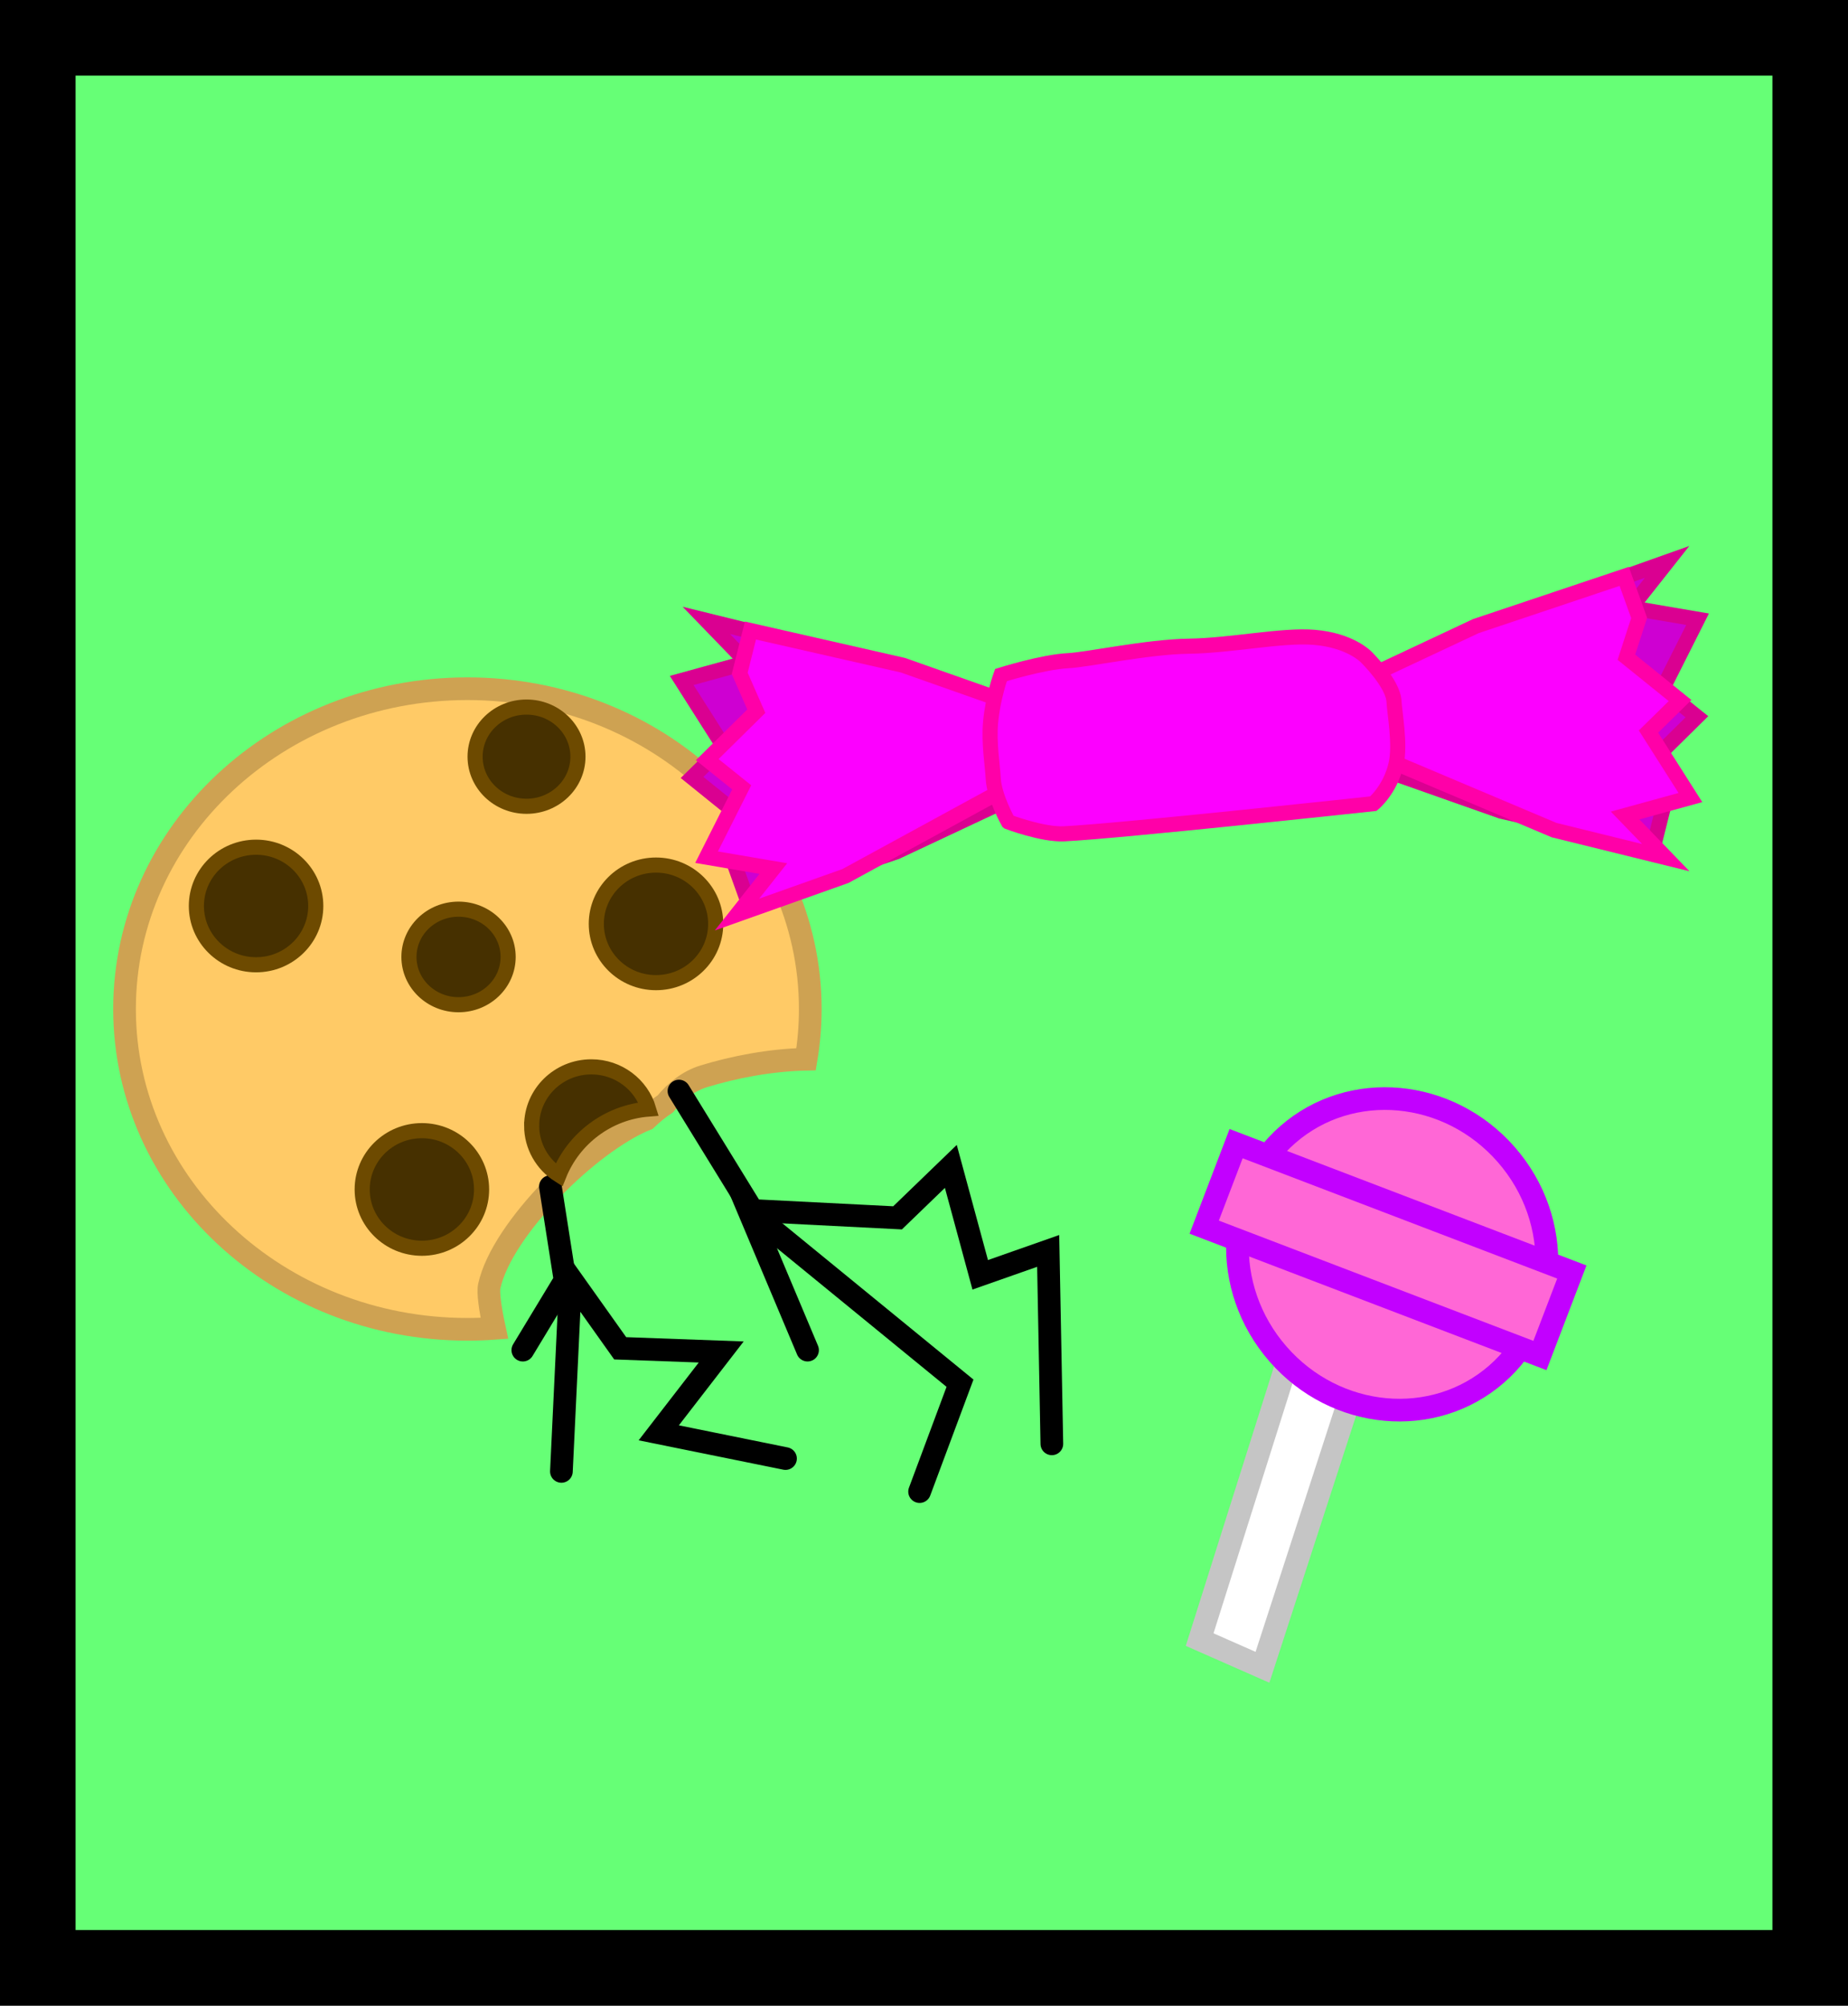 <svg version="1.1" xmlns="http://www.w3.org/2000/svg" xmlns:xlink="http://www.w3.org/1999/xlink" width="122.252" height="132.644" viewBox="0,0,122.252,132.644"><rect x="0" y="0" width="122.252" height="132.644" fill="#808080" stroke="none"/><g transform="translate(-191.405,-91.755)"><g data-paper-data="{&quot;isPaintingLayer&quot;:true}" fill-rule="nonzero" stroke-linejoin="miter" stroke-miterlimit="10" stroke-dasharray="" stroke-dashoffset="0" style="mix-blend-mode: normal"><path d="M193.905,221.9v-127.644h117.252v127.644z" fill="#66ff76" stroke="#000000" stroke-width="5" stroke-linecap="butt"/><path d="M284.449,136.954l10.068,-5.491l7.173,-2.548l-2.403,3.04l4.418,0.753l-2.325,4.618l2.281,1.833l-3.247,3.204l1.098,2.5l-0.71,2.834l-10.091,-2.295l-7.555,-2.665z" data-paper-data="{&quot;index&quot;:null}" fill="#ce00d2" stroke="#da0091" stroke-width="1" stroke-linecap="round"/><path d="M281.786,136.567l7.252,-3.404l9.813,-3.288l0.989,2.749l-0.844,2.597l3.55,2.865l-2.088,2.051l2.773,4.363l-4.321,1.189l2.694,2.786l-7.391,-1.821l-10.564,-4.461z" data-paper-data="{&quot;index&quot;:null}" fill="#fc00ff" stroke="#ff00a8" stroke-width="1" stroke-linecap="round"/><path d="M270.766,200.19l6.62,-20.954l4.568,1.131l-7.032,21.655z" fill="#ffffff" stroke="#c5c5c5" stroke-width="1.5" stroke-linecap="round"/><path d="M290.411,182.631c-4.172,3.64 -10.647,3.045 -14.462,-1.328c-3.815,-4.373 -3.526,-10.869 0.645,-14.509c4.172,-3.64 10.647,-3.045 14.462,1.328c3.815,4.373 3.526,10.869 -0.645,14.509z" fill="#ff67d6" stroke="#c200ff" stroke-width="1.5" stroke-linecap="butt"/><path d="M271.067,172.913l2.111,-5.522l22.209,8.489l-2.111,5.522z" fill="#ff67d6" stroke="#c200ff" stroke-width="1.5" stroke-linecap="butt"/><path d="M245.008,158.488c0,1.13 -0.095,2.239 -0.277,3.32c-2.382,0.051 -4.79,0.523 -6.772,1.131c-0.993,0.305 -1.833,0.961 -2.539,1.819c-0.448,0.302 -0.869,0.642 -1.257,1.015c-3.706,1.492 -9.538,7.202 -10.389,11.031c-0.095,0.429 0.057,1.517 0.337,2.801c-0.589,0.043 -1.184,0.065 -1.785,0.065c-12.527,0 -22.682,-9.484 -22.682,-21.183c0,-11.699 10.155,-21.183 22.682,-21.183c12.527,0 22.682,9.484 22.682,21.183z" fill="#ffca66" stroke="#cea252" stroke-width="1.5" stroke-linecap="butt"/><path d="M227.815,170.232l0.972,6.197l-2.795,4.618" fill="none" stroke="#000000" stroke-width="1.5" stroke-linecap="round"/><path d="M228.544,189.067l0.608,-12.759l3.281,4.618l6.683,0.243l-4.132,5.347l8.385,1.701" fill="none" stroke="#000000" stroke-width="1.5" stroke-linecap="round"/><path d="M236.321,163.913l4.861,7.899l9.6,0.486l3.524,-3.402l1.944,7.169l4.496,-1.58l0.243,12.759" fill="none" stroke="#000000" stroke-width="1.5" stroke-linecap="round"/><path d="M244.827,181.047l-3.888,-9.235l13.974,11.422l-2.673,7.169" fill="none" stroke="#000000" stroke-width="1.5" stroke-linecap="round"/><path d="M238.751,152.855c0,2.148 -1.768,3.888 -3.949,3.888c-2.181,0 -3.949,-1.741 -3.949,-3.888c0,-2.148 1.768,-3.888 3.949,-3.888c2.181,0 3.949,1.741 3.949,3.888z" fill="#463000" stroke="#6d4a00" stroke-width="1" stroke-linecap="butt"/><path d="M212.294,151.673c0,2.148 -1.768,3.888 -3.949,3.888c-2.181,0 -3.949,-1.741 -3.949,-3.888c0,-2.148 1.768,-3.888 3.949,-3.888c2.181,0 3.949,1.741 3.949,3.888z" fill="#463000" stroke="#6d4a00" stroke-width="1" stroke-linecap="butt"/><path d="M223.263,170.42c0,2.148 -1.768,3.888 -3.949,3.888c-2.181,0 -3.949,-1.741 -3.949,-3.888c0,-2.148 1.768,-3.888 3.949,-3.888c2.181,0 3.949,1.741 3.949,3.888z" fill="#463000" stroke="#6d4a00" stroke-width="1" stroke-linecap="butt"/><path d="M226.577,166.2c0,-2.148 1.768,-3.888 3.949,-3.888c1.793,0 3.307,1.177 3.789,2.789c-2.7,0.209 -4.969,1.956 -5.933,4.366c-1.087,-0.693 -1.806,-1.897 -1.806,-3.266z" fill="#463000" stroke="#6d4a00" stroke-width="1" stroke-linecap="butt"/><path d="M225.02,155.043c0,1.745 -1.469,3.159 -3.281,3.159c-1.812,0 -3.281,-1.415 -3.281,-3.159c0,-1.745 1.469,-3.159 3.281,-3.159c1.812,0 3.281,1.415 3.281,3.159z" fill="#463000" stroke="#6d4a00" stroke-width="1" stroke-linecap="butt"/><path d="M229.638,141.798c0,1.812 -1.523,3.281 -3.402,3.281c-1.879,0 -3.402,-1.469 -3.402,-3.281c0,-1.812 1.523,-3.281 3.402,-3.281c1.879,0 3.402,1.469 3.402,3.281z" fill="#463000" stroke="#6d4a00" stroke-width="1" stroke-linecap="butt"/><path d="M257.947,144.691l-7.252,3.404l-9.813,3.288l-0.989,-2.749l0.844,-2.597l-3.55,-2.865l2.088,-2.051l-2.773,-4.363l4.321,-1.189l-2.694,-2.786l7.391,1.821l10.564,4.461z" data-paper-data="{&quot;index&quot;:null}" fill="#ce00d2" stroke="#da0091" stroke-width="1" stroke-linecap="round"/><path d="M257.403,144.199l-10.068,5.491l-7.173,2.548l2.403,-3.04l-4.418,-0.753l2.325,-4.618l-2.281,-1.833l3.247,-3.204l-1.098,-2.5l0.71,-2.834l10.091,2.295l7.555,2.665z" fill="#fc00ff" stroke="#ff00a8" stroke-width="1" stroke-linecap="round"/><path d="M258.106,146.11c0,0 -0.935,-1.662 -0.995,-2.87c-0.041,-0.827 -0.3,-2.33 -0.174,-3.727c0.147,-1.63 0.685,-3.112 0.685,-3.112c0,0 2.746,-0.867 4.454,-0.952c1.276,-0.064 5.243,-0.919 7.967,-0.956c2.808,-0.038 6.153,-0.762 8.301,-0.587c2.387,0.194 3.429,1.291 3.429,1.291c0,0 1.79,1.741 1.851,2.949c0.039,0.775 0.432,2.84 0.136,4.144c-0.389,1.712 -1.502,2.616 -1.502,2.616c0,0 -16.636,1.804 -20.462,1.994c-1.417,0.071 -3.689,-0.789 -3.689,-0.789z" fill="#fc00ff" stroke="#ff00a8" stroke-width="1" stroke-linecap="butt"/></g></g></svg>